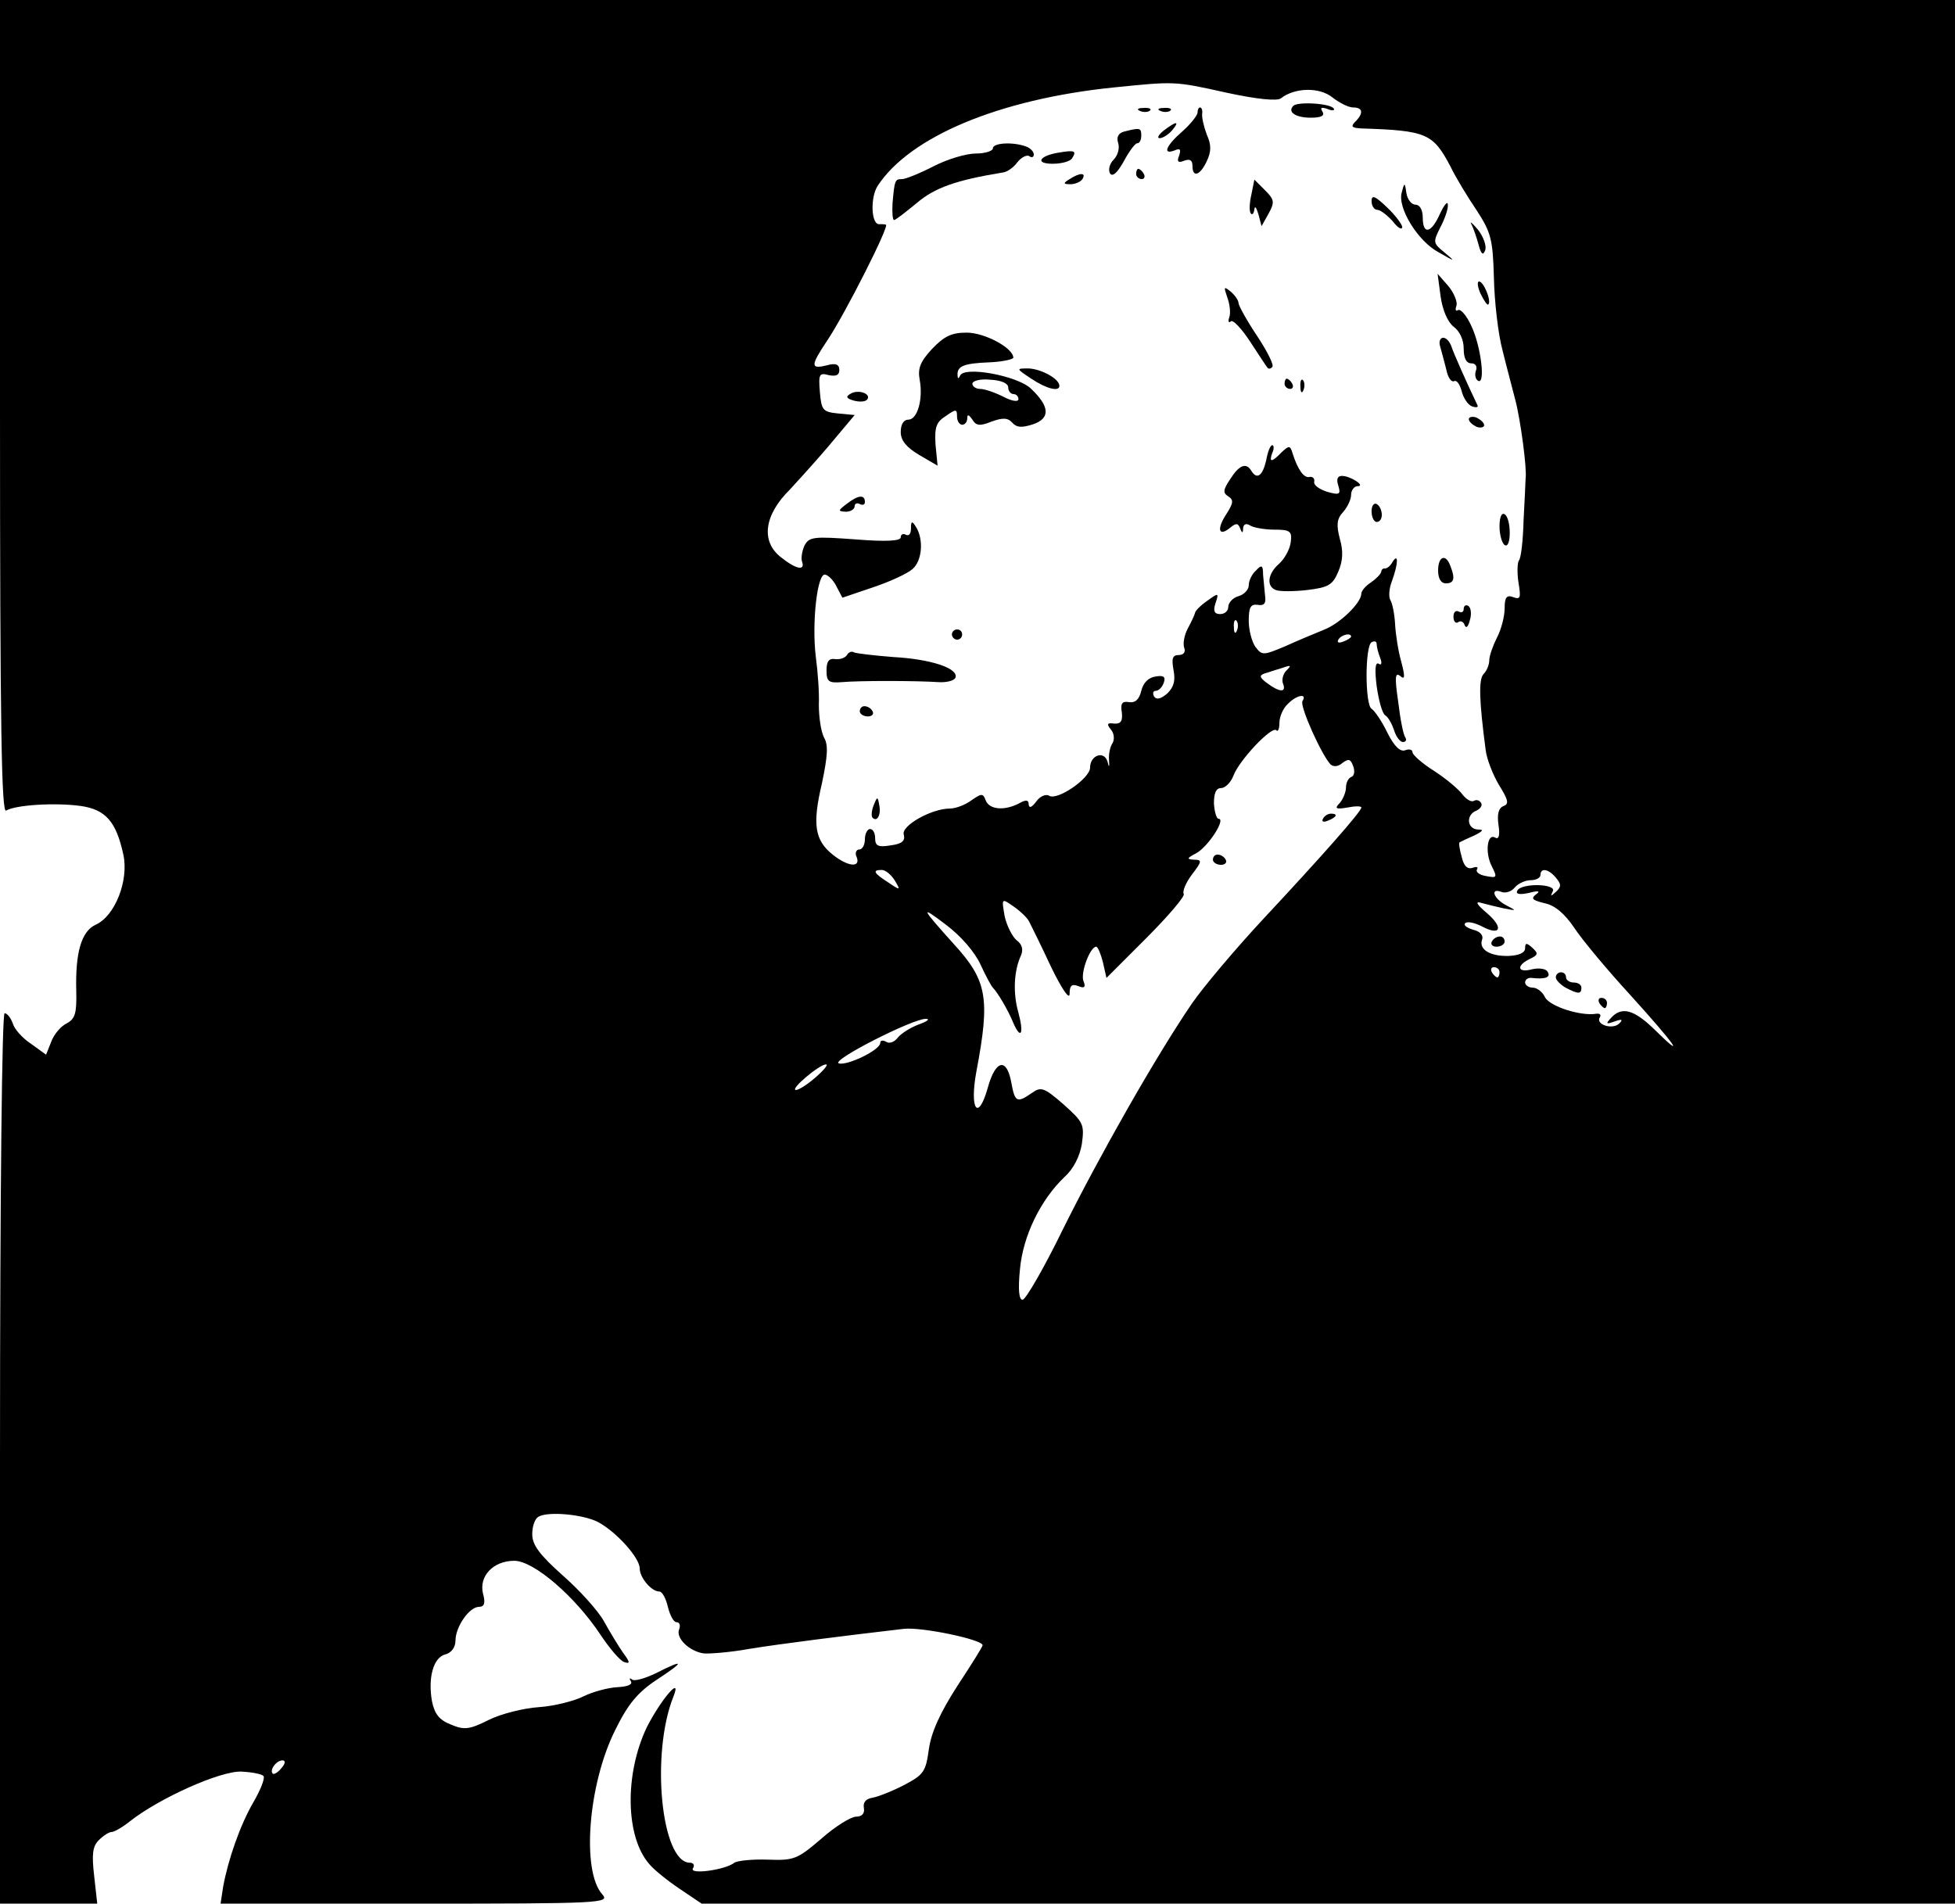 <?xml version="1.0" standalone="no"?>
<!DOCTYPE svg PUBLIC "-//W3C//DTD SVG 20010904//EN"
 "http://www.w3.org/TR/2001/REC-SVG-20010904/DTD/svg10.dtd">
<svg version="1.0" xmlns="http://www.w3.org/2000/svg"
 width="382pt" height="372pt" viewBox="0 0 382 372"
 preserveAspectRatio="xMidYMid meet">
<g transform="translate(0,372) scale(0.1,-0.1)"
fill="#000000" stroke="none">
<path d="M0 2924 c0 -629 3 -794 12 -788 18 11 95 16 146 9 48 -7 69 -30 83
-95 11 -50 -16 -120 -54 -137 -28 -13 -40 -54 -38 -130 1 -43 -2 -54 -19 -63
-12 -6 -25 -22 -30 -36 l-10 -25 -29 21 c-17 11 -33 29 -36 40 -4 11 -11 20
-16 20 -5 0 -9 -339 -9 -870 l0 -870 95 0 95 0 -6 54 c-5 43 -3 58 9 70 9 9
20 16 25 16 5 0 21 9 36 21 57 45 177 99 218 97 21 -1 41 -5 43 -9 3 -4 -6
-27 -20 -51 -26 -45 -49 -111 -59 -165 l-5 -33 381 0 c363 0 380 1 365 18 -41
45 -28 215 25 321 25 51 44 74 82 99 55 36 54 41 -3 12 -21 -10 -42 -16 -46
-12 -5 4 -6 2 -2 -4 3 -6 -7 -10 -27 -11 -18 -1 -48 -9 -66 -18 -18 -9 -57
-19 -87 -21 -30 -2 -74 -13 -98 -25 -38 -19 -48 -20 -74 -9 -23 9 -32 21 -37
46 -8 46 3 85 26 91 12 3 20 14 20 27 0 27 27 66 46 66 10 0 13 7 8 25 -9 35
20 65 61 65 38 0 119 -70 168 -144 18 -27 39 -52 47 -54 12 -4 11 0 -3 19 -9
13 -26 41 -37 61 -11 20 -47 60 -80 89 -46 41 -60 60 -60 81 0 15 5 30 12 34
18 11 86 5 116 -10 36 -19 82 -70 82 -91 0 -18 23 -45 38 -45 6 0 13 -13 17
-30 4 -16 11 -30 17 -30 6 0 8 -6 5 -14 -7 -17 20 -43 48 -47 11 -1 52 2 90 9
62 10 181 25 301 39 35 4 154 -21 154 -32 0 -3 -22 -38 -49 -79 -34 -53 -51
-90 -56 -124 -6 -44 -10 -50 -48 -70 -23 -12 -51 -23 -62 -25 -13 -2 -19 -9
-17 -20 2 -11 -4 -17 -15 -17 -10 0 -41 -19 -68 -43 -47 -40 -53 -43 -105 -41
-30 1 -59 -2 -65 -6 -17 -14 -89 -24 -81 -11 4 6 1 11 -6 11 -56 0 -77 213
-32 325 17 43 -25 -7 -52 -60 -44 -92 -42 -215 5 -268 8 -10 35 -32 59 -48
l43 -29 1225 0 1224 0 0 1860 0 1860 -1910 0 -1910 0 0 -796z m2396 615 c60
-13 100 -17 107 -11 27 21 75 22 100 2 14 -11 32 -20 41 -20 19 0 21 -11 4
-28 -9 -9 -7 -12 12 -13 128 -4 140 -10 174 -74 11 -23 35 -62 52 -87 27 -42
31 -55 33 -130 1 -46 8 -110 17 -143 8 -33 20 -77 25 -97 10 -38 23 -135 20
-153 0 -5 -2 -42 -4 -82 -1 -39 -5 -74 -9 -78 -3 -4 -4 -23 -1 -43 5 -30 4
-34 -10 -29 -13 5 -17 0 -17 -22 0 -16 -7 -42 -15 -57 -8 -16 -15 -36 -15 -44
0 -9 -5 -21 -11 -27 -10 -10 -9 -51 4 -149 2 -17 14 -48 26 -68 18 -29 20 -37
9 -41 -10 -4 -13 -16 -10 -37 3 -19 1 -29 -6 -25 -16 10 -21 -29 -7 -56 11
-22 10 -23 -11 -19 -13 2 -21 8 -18 13 3 5 -1 6 -9 3 -10 -3 -17 4 -21 22 -4
14 -6 27 -4 28 2 1 14 7 28 13 18 9 20 12 8 12 -22 1 -24 29 -3 37 8 4 12 10
9 15 -3 5 -9 7 -14 4 -5 -3 -15 3 -22 12 -7 10 -32 31 -55 46 -24 15 -43 32
-43 37 0 5 -6 7 -14 4 -10 -4 -22 8 -35 34 -11 23 -25 43 -31 47 -13 8 -13
122 0 130 6 3 10 2 10 -4 0 -5 3 -17 7 -27 4 -10 2 -15 -3 -11 -7 4 -8 -12 -4
-44 4 -28 11 -54 17 -57 6 -4 13 -17 17 -29 4 -13 12 -23 17 -23 6 0 8 4 5 9
-4 5 -10 36 -14 70 -7 48 -6 58 4 50 9 -8 10 -2 2 28 -6 21 -11 54 -12 73 -1
19 -5 40 -9 47 -4 6 -3 23 3 38 12 33 13 56 1 37 -4 -8 -11 -13 -15 -13 -3 1
-7 -2 -7 -6 -1 -5 -10 -14 -20 -21 -11 -7 -19 -17 -19 -22 0 -18 -42 -59 -74
-71 -17 -7 -51 -21 -75 -32 -43 -18 -45 -18 -58 -1 -7 10 -13 33 -13 51 0 27
4 33 18 31 12 -2 16 3 14 17 -1 11 -3 30 -4 42 0 19 -3 20 -14 8 -8 -7 -14
-20 -14 -29 0 -8 -9 -18 -20 -21 -11 -3 -20 -13 -20 -21 0 -8 -7 -14 -16 -14
-11 0 -14 6 -9 21 7 21 6 21 -16 5 -13 -9 -24 -20 -24 -24 -1 -4 -7 -17 -14
-30 -7 -13 -10 -30 -7 -38 3 -8 -1 -14 -11 -14 -12 0 -14 -7 -10 -29 4 -21 1
-33 -12 -46 -13 -11 -21 -13 -26 -6 -3 6 -2 11 3 11 6 0 13 7 16 16 4 11 0 15
-16 12 -14 -2 -24 -12 -28 -28 -4 -17 -12 -24 -24 -22 -13 2 -17 -2 -14 -20 2
-17 -2 -23 -15 -22 -14 2 -15 -1 -6 -12 6 -7 7 -19 3 -26 -5 -7 -8 -22 -7 -33
1 -15 0 -16 -3 -3 -7 22 -34 12 -34 -12 0 -21 -64 -65 -80 -55 -6 4 -18 -1
-25 -11 -9 -12 -14 -14 -15 -6 0 9 -5 10 -19 2 -29 -15 -58 -12 -65 6 -5 14
-8 14 -28 0 -12 -9 -31 -16 -42 -16 -36 0 -96 -34 -90 -51 3 -12 -3 -18 -26
-21 -24 -4 -30 -1 -30 14 0 10 -4 18 -10 18 -5 0 -10 -9 -10 -20 0 -11 -5 -20
-11 -20 -6 0 -9 -7 -5 -15 8 -21 -17 -19 -47 5 -35 28 -40 59 -21 139 11 53
13 75 4 90 -6 12 -10 40 -10 64 1 23 -2 65 -6 94 -8 66 3 166 19 160 7 -2 17
-13 22 -24 l11 -21 59 20 c33 11 68 27 78 36 19 16 22 58 7 82 -8 13 -10 12
-10 -3 0 -10 -4 -15 -10 -12 -5 3 -10 1 -10 -5 0 -7 -27 -9 -89 -4 -81 6 -90
5 -99 -12 -5 -11 -7 -25 -5 -31 7 -19 -11 -16 -41 8 -40 31 -33 83 18 133 11
12 45 49 74 83 l52 62 -32 3 c-30 3 -33 6 -36 42 -3 35 -1 38 17 33 15 -3 21
0 21 10 0 11 -7 14 -25 9 -32 -8 -31 0 1 48 35 52 123 226 115 227 -3 1 -9 1
-12 1 -17 -3 -19 52 -4 75 63 96 237 169 460 192 120 12 118 13 221 -10z m21
-1051 c-3 -8 -6 -5 -6 6 -1 11 2 17 5 13 3 -3 4 -12 1 -19z m223 -12 c0 -2 -7
-7 -16 -10 -8 -3 -12 -2 -9 4 6 10 25 14 25 6z m-127 -67 c-6 -6 -9 -18 -6
-25 7 -18 -7 -17 -31 1 -15 11 -16 15 -5 19 8 2 21 7 29 9 23 8 25 8 13 -4z
m32 -59 c-6 -9 37 -105 55 -124 6 -5 15 -4 23 3 12 9 16 8 21 -6 4 -10 2 -19
-3 -21 -6 -2 -11 -11 -11 -21 0 -9 -6 -23 -12 -30 -11 -11 -8 -13 15 -9 15 3
27 3 27 0 0 -8 -78 -96 -189 -215 -56 -60 -120 -136 -142 -168 -71 -104 -182
-300 -252 -441 -37 -76 -73 -138 -79 -138 -7 0 -9 20 -5 60 6 65 40 135 87
180 17 15 30 40 34 65 5 38 3 42 -36 77 -38 33 -44 35 -62 22 -29 -20 -33 -18
-40 21 -9 49 -31 44 -46 -11 -19 -67 -36 -42 -22 33 27 143 21 177 -45 249
-63 70 -66 76 -16 38 31 -23 58 -55 69 -79 10 -22 21 -42 24 -45 9 -9 30 -44
40 -69 15 -34 21 -21 10 20 -11 38 -9 82 5 112 5 12 2 22 -9 30 -8 7 -19 28
-23 47 -6 35 -6 35 17 19 13 -9 27 -22 31 -30 4 -8 24 -48 43 -89 21 -43 36
-65 36 -52 0 16 4 20 17 15 12 -5 15 -2 10 10 -6 16 13 67 25 67 3 0 9 -14 13
-30 l7 -31 78 78 c43 43 76 82 73 86 -3 5 4 22 16 38 20 26 20 29 4 29 -15 1
-14 3 5 13 23 13 58 67 43 67 -4 0 -8 14 -9 30 0 20 4 30 14 30 8 0 19 11 24
24 11 30 75 98 84 89 3 -4 6 3 6 15 0 11 7 28 16 36 17 18 39 22 29 6z m-797
-350 c12 -20 12 -21 -13 -4 -28 18 -31 24 -12 24 7 0 18 -9 25 -20z m1292 5
c11 -13 11 -18 0 -28 -10 -9 -11 -9 -6 1 9 15 -60 17 -69 2 -4 -7 3 -9 22 -5
19 5 24 4 14 -3 -10 -8 -7 -11 17 -17 20 -4 39 -20 58 -48 15 -23 65 -83 111
-133 86 -95 110 -129 46 -66 -40 39 -64 46 -85 23 -11 -12 -10 -13 7 -7 14 5
17 4 9 -4 -13 -13 -47 -2 -38 12 3 5 0 8 -7 7 -30 -5 -90 14 -100 32 -5 11
-16 19 -24 19 -8 0 -15 5 -15 10 0 6 6 10 13 9 26 -3 38 1 31 12 -3 6 -17 8
-30 5 -29 -8 -32 7 -5 20 17 8 17 11 5 22 -11 10 -14 10 -14 -1 0 -9 -12 -14
-32 -15 -37 -1 -59 13 -52 32 3 8 -4 16 -17 19 -13 4 -20 9 -16 13 4 4 18 1
32 -6 37 -20 44 -3 10 26 -19 16 -23 23 -12 20 11 -3 31 -8 45 -11 26 -5 26
-5 5 6 -25 13 -32 35 -9 26 8 -3 20 1 26 9 7 8 21 14 31 14 11 0 19 5 19 10 0
15 16 12 30 -5z m-110 -185 c0 -5 -2 -10 -4 -10 -3 0 -8 5 -11 10 -3 6 -1 10
4 10 6 0 11 -4 11 -10z m-1135 -102 c-16 -6 -35 -18 -41 -26 -6 -8 -16 -12
-22 -8 -7 4 -12 3 -12 -2 0 -14 -65 -45 -81 -40 -16 6 146 88 170 87 9 0 3 -5
-14 -11z m-201 -103 c-16 -14 -33 -25 -39 -25 -12 1 46 50 59 50 5 0 -4 -11
-20 -25z m-1044 -1350 c-7 -9 -15 -13 -17 -11 -7 7 7 26 19 26 6 0 6 -6 -2
-15z"/>
<path d="M2527 3513 c-12 -12 5 -23 34 -23 21 0 28 4 23 12 -5 8 -2 9 10 5 9
-4 15 -3 12 1 -6 10 -71 14 -79 5z"/>
<path d="M2228 3503 c7 -3 16 -2 19 1 4 3 -2 6 -13 5 -11 0 -14 -3 -6 -6z"/>
<path d="M2268 3503 c7 -3 16 -2 19 1 4 3 -2 6 -13 5 -11 0 -14 -3 -6 -6z"/>
<path d="M2340 3500 c0 -5 -13 -22 -30 -37 -32 -28 -39 -46 -15 -37 11 5 13 2
9 -10 -5 -12 -2 -15 10 -10 11 4 16 1 16 -10 0 -24 15 -19 28 9 9 19 9 32 0
52 -6 16 -10 34 -9 41 1 6 -1 12 -4 12 -3 0 -5 -4 -5 -10z"/>
<path d="M2274 3465 c-10 -8 -14 -15 -8 -15 6 0 17 7 24 15 16 19 9 19 -16 0z"/>
<path d="M2197 3463 c-12 -3 -16 -11 -12 -23 3 -10 -1 -24 -9 -32 -8 -8 -11
-20 -7 -27 5 -7 14 1 27 24 10 19 22 35 26 35 5 0 8 7 8 15 0 15 -2 16 -33 8z"/>
<path d="M1940 3430 c0 -5 -15 -10 -33 -10 -19 0 -56 -11 -83 -25 -27 -14 -55
-25 -61 -25 -14 0 -15 -1 -19 -47 -1 -18 0 -33 3 -33 3 0 22 15 44 33 35 30
77 45 169 60 8 1 21 10 28 20 7 9 18 15 23 12 5 -4 9 -2 9 3 0 6 -7 13 -16 16
-25 9 -64 7 -64 -4z"/>
<path d="M2070 3422 c-39 -6 -49 -22 -13 -22 18 0 35 5 38 11 9 14 5 16 -25
11z"/>
<path d="M2220 3380 c0 -5 5 -10 11 -10 5 0 7 5 4 10 -3 6 -8 10 -11 10 -2 0
-4 -4 -4 -10z"/>
<path d="M2090 3370 c-13 -8 -13 -10 2 -10 9 0 20 5 23 10 8 13 -5 13 -25 0z"/>
<path d="M2445 3339 c-4 -17 -4 -33 -1 -36 3 -4 6 0 7 8 1 8 4 3 8 -10 l6 -23
14 25 c12 22 11 27 -7 45 l-21 21 -6 -30z"/>
<path d="M2739 3344 c-9 -30 32 -96 72 -117 33 -19 34 -19 11 0 -22 18 -22 20
-8 48 9 17 16 37 15 45 0 8 -7 0 -15 -17 -17 -39 -34 -43 -34 -8 0 15 -6 25
-14 25 -8 0 -16 10 -18 23 -3 21 -4 21 -9 1z"/>
<path d="M2680 3327 c0 -9 5 -17 11 -17 6 0 19 -10 30 -22 10 -13 18 -18 19
-12 0 5 -13 23 -30 39 -23 22 -30 25 -30 12z"/>
<path d="M2875 3282 c4 -8 10 -25 14 -40 5 -19 9 -22 13 -11 3 8 -3 26 -14 40
-11 13 -17 18 -13 11z"/>
<path d="M2815 3140 c4 -27 14 -50 26 -59 11 -8 19 -25 19 -42 0 -19 5 -29 15
-29 8 0 12 -6 9 -14 -3 -8 -1 -17 4 -20 15 -9 6 67 -13 107 -9 20 -21 34 -26
31 -5 -3 -6 1 -3 9 2 7 -5 25 -16 38 l-21 24 6 -45z"/>
<path d="M2893 3146 c7 -14 13 -23 15 -21 7 6 -9 45 -18 45 -4 0 -3 -11 3 -24z"/>
<path d="M2398 3139 c5 -13 7 -31 4 -39 -3 -8 -1 -12 3 -8 4 4 21 -14 38 -40
17 -26 32 -49 34 -51 2 -2 6 -2 9 2 4 3 -10 31 -30 61 -20 30 -36 59 -36 64 0
5 -7 15 -15 22 -14 11 -14 10 -7 -11z"/>
<path d="M1821 3038 c-23 -25 -28 -38 -24 -60 7 -37 -4 -78 -22 -78 -9 0 -15
-9 -15 -24 0 -17 11 -30 36 -45 l36 -21 -4 41 c-2 34 1 44 20 56 20 14 22 14
22 -1 0 -9 5 -16 10 -16 6 0 10 6 10 13 0 8 3 7 10 -3 7 -12 15 -13 37 -4 22
8 32 8 41 -2 9 -10 19 -10 41 -3 34 12 32 35 -5 70 -27 25 -130 44 -138 25 -3
-7 -5 -6 -5 1 -1 18 13 23 63 25 25 1 46 6 46 9 0 19 -56 49 -91 49 -30 0 -44
-7 -68 -32z m149 -75 c0 -7 5 -13 10 -13 6 0 10 -5 10 -10 0 -6 -13 -4 -30 5
-16 8 -36 15 -45 15 -8 0 -15 5 -15 10 0 6 16 10 35 8 21 -1 35 -7 35 -15z"/>
<path d="M2814 3043 c3 -10 8 -30 12 -45 3 -16 10 -25 15 -23 5 3 11 -5 15
-19 3 -13 12 -27 20 -30 8 -3 13 -2 11 2 -22 46 -46 100 -51 115 -3 9 -10 17
-16 17 -6 0 -9 -8 -6 -17z"/>
<path d="M2015 2980 c30 -20 55 -26 55 -14 0 14 -36 33 -60 34 -25 0 -25 0 5
-20z"/>
<path d="M2510 2970 c0 -5 5 -10 11 -10 5 0 7 5 4 10 -3 6 -8 10 -11 10 -2 0
-4 -4 -4 -10z"/>
<path d="M2541 2964 c0 -11 3 -14 6 -6 3 7 2 16 -1 19 -3 4 -6 -2 -5 -13z"/>
<path d="M1661 2950 c-9 -5 -7 -9 8 -13 12 -3 23 -2 26 3 7 11 -19 20 -34 10z"/>
<path d="M2870 2901 c0 -5 7 -11 15 -15 8 -3 15 -1 15 3 0 5 -7 11 -15 15 -8
3 -15 1 -15 -3z"/>
<path d="M2474 2820 c-7 -30 -18 -38 -29 -20 -10 17 -24 11 -41 -16 -14 -21
-15 -27 -4 -34 11 -7 10 -13 -4 -35 -19 -29 -15 -45 8 -26 11 9 15 9 19 -1 4
-11 6 -10 6 0 1 8 6 10 14 5 6 -4 28 -8 47 -8 31 0 35 -3 32 -25 -2 -14 -12
-32 -23 -42 -22 -19 -25 -44 -6 -51 7 -3 35 -3 61 0 42 5 50 10 61 36 9 21 10
40 3 64 -7 27 -6 39 6 52 9 10 16 25 16 34 0 9 6 17 13 17 16 0 -14 20 -31 20
-9 0 -11 -7 -7 -19 5 -17 3 -19 -22 -12 -15 5 -27 13 -25 20 1 6 -3 10 -9 9
-11 -3 -23 14 -33 45 -5 17 -7 17 -22 3 -19 -20 -25 -20 -18 -1 4 8 3 15 0 15
-4 0 -9 -13 -12 -30z"/>
<path d="M1654 2735 c-17 -13 -17 -14 -1 -15 9 0 17 5 17 11 0 5 5 7 10 4 6
-3 10 -1 10 4 0 15 -13 14 -36 -4z"/>
<path d="M2680 2721 c0 -12 5 -21 10 -21 6 0 10 6 10 14 0 8 -4 18 -10 21 -5
3 -10 -3 -10 -14z"/>
<path d="M2930 2691 c0 -16 5 -33 10 -36 6 -4 10 6 10 24 0 16 -4 33 -10 36
-6 4 -10 -6 -10 -24z"/>
<path d="M2810 2605 c0 -16 6 -25 15 -25 16 0 19 9 9 34 -9 25 -24 19 -24 -9z"/>
<path d="M2860 2530 c0 -6 -4 -8 -10 -5 -5 3 -10 -1 -10 -10 0 -9 4 -14 9 -11
5 4 11 1 13 -6 3 -7 7 -2 10 10 4 12 2 25 -3 28 -5 3 -9 0 -9 -6z"/>
<path d="M1860 2480 c0 -5 5 -10 10 -10 6 0 10 5 10 10 0 6 -4 10 -10 10 -5 0
-10 -4 -10 -10z"/>
<path d="M1655 2440 c-4 -6 -14 -9 -23 -8 -12 2 -17 -4 -17 -22 0 -22 4 -25
30 -23 33 3 143 3 189 0 16 -1 31 3 33 9 6 18 -48 36 -121 40 -38 3 -72 7 -77
9 -4 3 -11 1 -14 -5z"/>
<path d="M1680 2330 c0 -5 7 -10 16 -10 8 0 12 5 9 10 -3 6 -10 10 -16 10 -5
0 -9 -4 -9 -10z"/>
<path d="M1707 2146 c-4 -10 -5 -21 -2 -24 9 -9 17 6 13 25 -3 17 -4 17 -11
-1z"/>
<path d="M2585 2120 c-3 -6 1 -7 9 -4 18 7 21 14 7 14 -6 0 -13 -4 -16 -10z"/>
<path d="M2370 2040 c0 -5 7 -10 16 -10 8 0 12 5 9 10 -3 6 -10 10 -16 10 -5
0 -9 -4 -9 -10z"/>
<path d="M2915 1880 c-3 -5 1 -10 9 -10 9 0 16 5 16 10 0 6 -4 10 -9 10 -6 0
-13 -4 -16 -10z"/>
<path d="M3040 1810 c0 -5 9 -14 19 -20 25 -13 31 -13 31 0 0 6 -7 10 -15 10
-8 0 -15 5 -15 10 0 6 -4 10 -10 10 -5 0 -10 -4 -10 -10z"/>
<path d="M3125 1760 c3 -5 8 -10 11 -10 2 0 4 5 4 10 0 6 -5 10 -11 10 -5 0
-7 -4 -4 -10z"/>
</g>
</svg>
